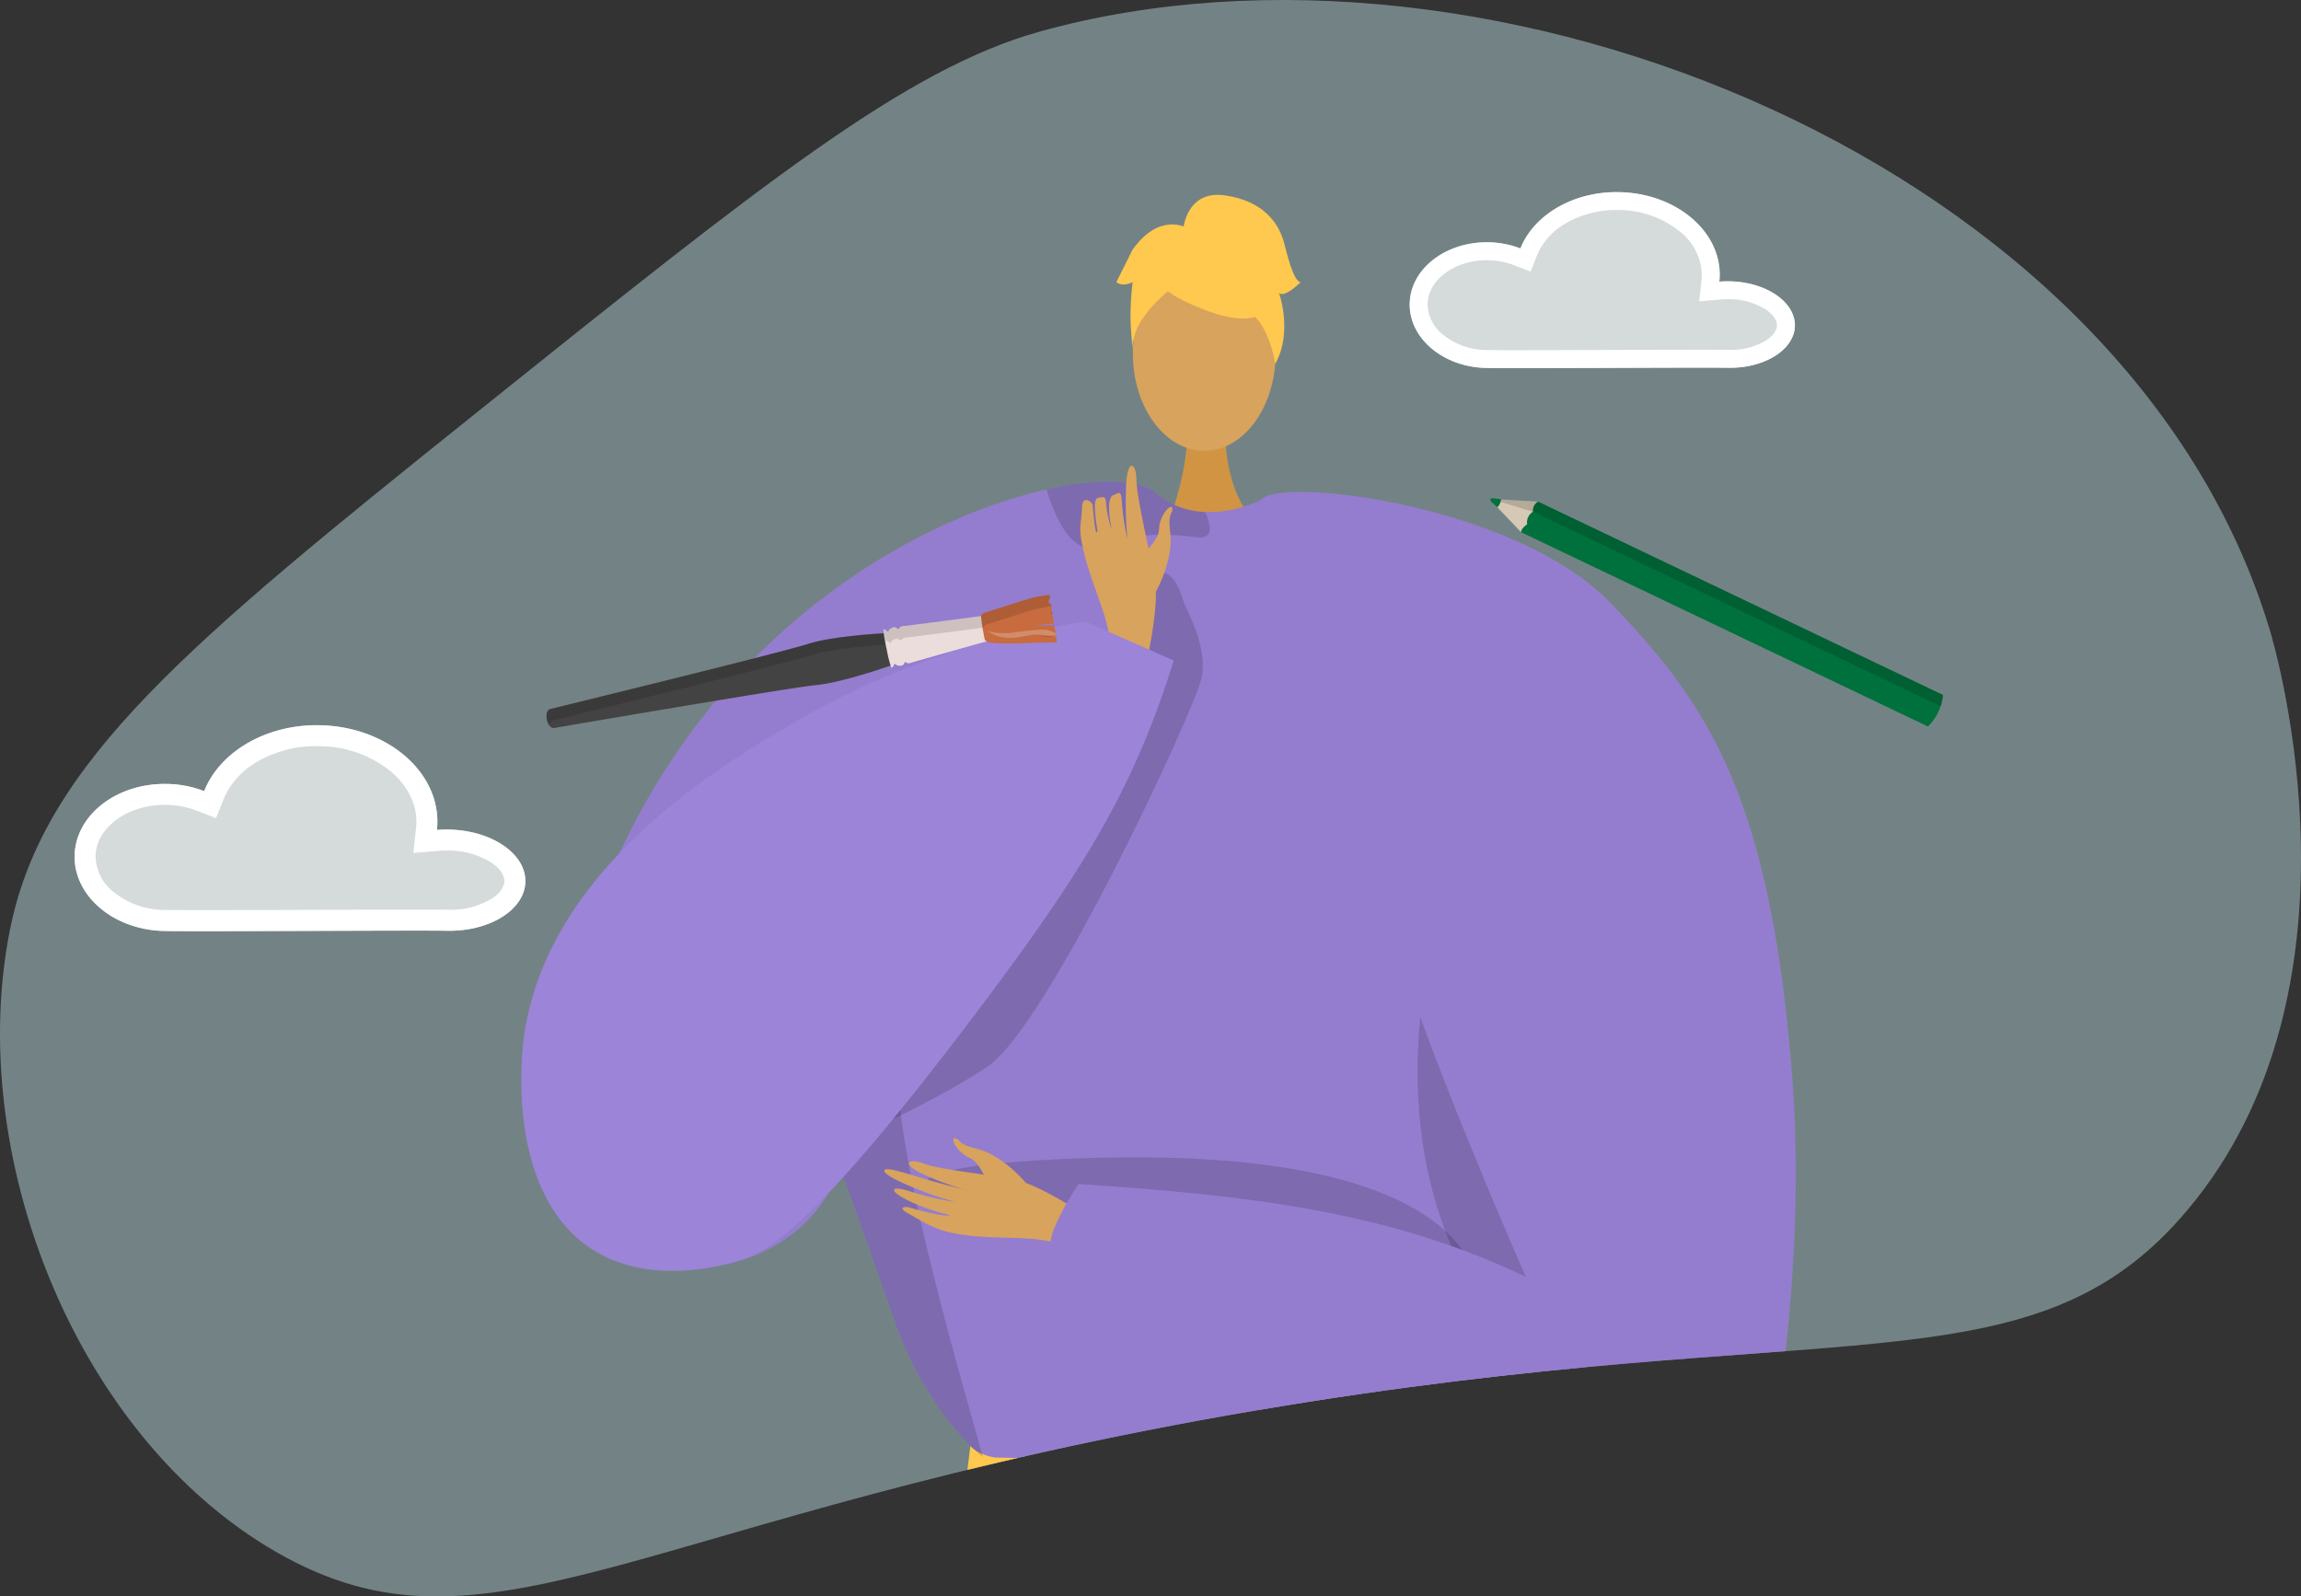 <svg xmlns="http://www.w3.org/2000/svg" xmlns:xlink="http://www.w3.org/1999/xlink" width="465" height="322.616" viewBox="0 0 465 322.616"><rect x="0" y="0" width="465" height="322.616" fill="#333333" stroke="none"/><defs><style>.a,.l{fill:none;}.b{fill:#b6d7db;opacity:0.49;}.c{clip-path:url(#a);}.d{fill:#d19442;}.e,.k{fill:#d8a35d;}.f{fill:#947dce;}.g{fill:#ffc84f;}.h,.v{opacity:0.15;}.i{opacity:0.3;}.j{opacity:0.5;}.k{fill-rule:evenodd;}.l{stroke:#947dce;stroke-miterlimit:10;stroke-width:1.006px;}.m{fill:#9c84d9;}.n{fill:#444343;}.o{fill:#ebdddb;}.p{fill:#c86b3e;}.q{fill:#e5d7d1;opacity:0.31;mix-blend-mode:overlay;isolation:isolate;}.r{opacity:0.13;}.s{fill:#00713d;}.t{fill:#d5c8b4;}.u{clip-path:url(#b);}.v{fill:#020202;}.w{fill:#d9d6da;}.x{clip-path:url(#c);}.y,.z{fill:#fff;}.y{opacity:0.7;}</style><clipPath id="a"><path class="a" d="M549.643,454.713c57.962-46.444,86.943-69.665,114.152-77.22C754.7,352.25,883.843,404.2,912.242,498.359c1.478,4.9,20.954,72.935-16.787,117.51-31.6,37.32-71.351,20.452-188.015,40.288-124.9,21.237-155.008,53.438-198.088,28.591-40.785-23.524-62.9-80.709-53.718-125.956C462.464,525.141,491.616,501.207,549.643,454.713Z" transform="translate(-453.573 -371.14)"/></clipPath><clipPath id="b"><path class="a" d="M820.995,503.257l-81.812-39.065a2,2,0,0,0-1.05,2.035,2.53,2.53,0,0,0-1.18,2.553s-1.228.791-1.223,1.589l82.223,39.261A10.3,10.3,0,0,0,820.995,503.257Z" transform="translate(-735.729 -464.192)"/></clipPath><clipPath id="c"><path class="a" d="M739.585,464.231a1.988,1.988,0,0,0-1.043,2.037s-1.522.435-1.169,2.558c0,0-1.274.592-1.353,1.363l-4.791-4.859a2.251,2.251,0,0,0,.753-1.575Z" transform="translate(-731.229 -463.755)"/></clipPath></defs><g transform="translate(-453.573 -371.14)"><path class="b" d="M549.643,454.713c57.962-46.444,86.943-69.665,114.152-77.22C754.7,352.25,883.843,404.2,912.242,498.359c1.478,4.9,20.954,72.935-16.787,117.51-31.6,37.32-71.351,20.452-188.015,40.288-124.9,21.237-155.008,53.438-198.088,28.591-40.785-23.524-62.9-80.709-53.718-125.956C462.464,525.141,491.616,501.207,549.643,454.713Z" transform="translate(0 0)"/><g transform="translate(453.573 371.14)"><g class="c"><g transform="translate(105.338 39.371)"><path class="d" d="M681.934,450.286s-1.2,13.378,7.053,20.776-19.016,0-19.016,0,5.073-12.813,3.936-20.776S681.934,450.286,681.934,450.286Z" transform="translate(-539.558 -403.748)"/><ellipse class="e" cx="14.426" cy="19.683" rx="14.426" ry="19.683" transform="translate(123.597 12.36)"/><path class="f" d="M781.87,577.772c-.307,4.832-5.3,26.725-11.549,46.186-5.118,15.977-11.089,30.32-16,32.3-10.892,4.383-93.128,10.4-110.036,2.334-.394-.3-.821-.613-1.228-.964-6.344-5.162-13.226-15.351-16.874-24.9,0-.011-9.719-27.4-11.7-32.983-.022-.055-.033-.1-.055-.142-.066-.22-.143-.428-.219-.625-.022-.076-.056-.143-.077-.219-10.234,34.944-90.225,32.4-43.83-64.65,21.839-45.681,60.814-66.523,85.7-72.056,10.771-2.4,18.9-1.929,21.871.635a16.129,16.129,0,0,0,10.07,3.912,21.842,21.842,0,0,0,5.654-.515,28.089,28.089,0,0,0,5.994-2.038c.921-.427,1.458-.734,1.458-.734a58.5,58.5,0,0,1,15.23.91C772.578,475.253,782.373,569.652,781.87,577.772Z" transform="translate(-549.756 -402.519)"/><path class="g" d="M749,774.4h-56.69q.114-5.208.255-10.5c.119-4.822.254-9.677.39-14.483.144-5.093.289-10.144.425-15.068.135-4.719.263-9.321.381-13.736.322-12.47.544-23.481.5-31.477-.034-7.573-.3-12.437-.959-13.268-.246-.315-.5-.255-.773.17-.856,1.341-1.825,6.324-2.886,13.913-.569,4.032-1.154,8.8-1.766,14.152-.6,5.229-1.222,11.027-1.867,17.224-.45,4.347-.909,8.9-1.384,13.6-.535,5.391-1.086,10.968-1.647,16.673-.415,4.177-.831,8.421-1.256,12.708q-.5,5.017-.994,10.094h-63.2c.017-.153.034-.315.06-.467.551-3.931,1.121-8.064,1.706-12.351.7-5.094,1.41-10.4,2.131-15.824.671-5.068,1.359-10.246,2.037-15.442,1.392-10.6,2.776-21.325,4.075-31.5,1.248-9.737,2.412-18.981,3.447-27.14,2.395-19.049,4.024-32.233,4.024-32.233a6.254,6.254,0,0,0,.517.467.16.16,0,0,0,.042.034,7.47,7.47,0,0,0,1.791,1.07,11.109,11.109,0,0,0,2.7.755c1.4.026,3.345.06,5.739.1,4.244.076,9.88.153,16.349.221,4.839.05,10.145.093,15.663.11,1.442.009,2.895.016,4.354.009h.069c3.54.008,7.13.008,10.73-.009,5.653-.025,11.316-.085,16.749-.187,5.068-.093,9.949-.22,14.432-.4q2.915-.127,5.594-.263c.016.008.034,0,.05,0l.442-.026c.45-.025.7-.042.7-.042.908-.05,1.782-.11,2.64-.17s1.681-.11,2.479-.178h.009c.662-.051,1.3-.1,1.919-.161.407-.034.815-.076,1.206-.119.2-.017.39-.034.576-.06s.382-.042.569-.059.375-.043.552-.06.356-.043.535-.068c.255-.026.5-.06.747-.094.95-.128,1.807-.255,2.572-.39a18.1,18.1,0,0,0,2.92-.739c.076-.026.153-.06.23-.094a3.512,3.512,0,0,0,.4-.179c.06-.034.119-.068.17-.093s.1-.069.144-.1a1.065,1.065,0,0,0,.23-.2.945.945,0,0,1-.009.11c0,.069-.009.179-.017.322-.009.187-.016.434-.034.739-.009.2-.016.434-.034.68-.026.466-.051,1.019-.076,1.646-.009.161-.018.322-.026.492a.467.467,0,0,0-.008.1c-.009.237-.026.484-.034.739s-.035.526-.044.8c-.025.5-.05,1.027-.085,1.579-.008.23-.016.467-.034.7-.016.34-.034.687-.05,1.045-.017.238-.026.484-.034.739-.051.941-.1,1.935-.162,2.987-.025.527-.05,1.07-.084,1.622s-.051,1.12-.085,1.706c-.044.806-.085,1.639-.127,2.487-.069,1.3-.136,2.657-.213,4.058-.034.7-.076,1.417-.11,2.147-.085,1.664-.179,3.4-.272,5.178-.076,1.282-.136,2.6-.212,3.939-.042.866-.093,1.74-.136,2.623-.1,1.859-.2,3.769-.305,5.722-.195,3.6-.34,7.318-.441,11.129-.382,13.507-.238,28.167.28,42.53.2,5.086.425,10.127.7,15.068s.594,9.8.951,14.483Q748.532,769.31,749,774.4Z" transform="translate(-544.248 -386.597)"/><path class="h" d="M609.357,589.068c.022.076.055.143.076.219.077.2.154.405.22.624.022.045.033.088.055.143,1.983,5.578,11.7,32.972,11.7,32.983,3.648,9.543,10.53,19.734,16.874,24.9-4.307-15.593-17.729-60.793-17.214-79C618.506,586.482,609.357,589.057,609.357,589.068Z" transform="translate(-544.979 -392.821)"/><path class="h" d="M724.242,531.736S690.718,610.712,763.4,651.064l1.452,1.137,1.1-19.107s-31.636-52.348-31.671-53.634S724.242,531.736,724.242,531.736Z" transform="translate(-535.395 -396.148)"/><path class="h" d="M680.68,469.839c.045,1.3-.646,2.158-2.739,1.874-6.531-.888-13.905-.7-19.263,1.753a4.552,4.552,0,0,1-4.406-.186c-3.43-2-5.555-7.988-6.4-10.639a1.807,1.807,0,0,1-.088-.581c10.771-2.4,18.9-1.928,21.871.635a16.13,16.13,0,0,0,10.07,3.912A8.876,8.876,0,0,1,680.68,469.839Z" transform="translate(-541.542 -402.519)"/><g class="i" transform="translate(137.478 251.924)"><path d="M677.028,641.918l-.572-.048S676.659,641.884,677.028,641.918Z" transform="translate(-676.456 -638.221)"/><path class="j" d="M676.981,642.218c15.264,1.218,48.626-.939,48.626-.939,9.8-.564,16.688-1.436,17.9-2.757a1.031,1.031,0,0,1-.009.112c-.072,1.532-.951,19.066-2.184,42.05a11.288,11.288,0,0,1-1.6-.185,12.485,12.485,0,0,1-8.077-5.74,27.735,27.735,0,0,1-3.142-6.56C717.107,646.545,681.871,642.657,676.981,642.218Z" transform="translate(-676.409 -638.521)"/></g><g transform="translate(120.261)"><g transform="translate(3.045 5.488)"><path class="g" d="M672.412,427.574s24.975,13.847,17.562-8.385C684.845,403.806,655.378,417.662,672.412,427.574Z" transform="translate(-663.115 -412.316)"/><path class="g" d="M676.364,422.18s-13.973,8.292-12.625,16.609c0,0-3.081-24.833,10.813-25.457s19.273.717,18.04,26.975C692.591,440.308,688.555,419.42,676.364,422.18Z" transform="translate(-663.448 -412.234)"/></g><path class="g" d="M673.084,414.026s.7-7.737,8.372-6.641,10.958,5.479,12.054,9.862,2.192,7.671,3.287,7.671c0,0-3.287,3.287-4.383,2.191,0,0,2.845,7.881-.769,14.35,0,0-1.422-9.966-6.9-11.062S673.084,414.026,673.084,414.026Z" transform="translate(-659.541 -407.278)"/><path class="g" d="M674.9,413.469s-5.479-3.288-10.959,4.383l-3.287,6.575s1.1,1.1,3.287,0c0,0-1,7.721.049,12.079l3.239-13.174Z" transform="translate(-660.653 -406.787)"/></g><path class="h" d="M737.125,614.6s3.974-32.508-84.274-28.431,63.919,25.892,63.919,25.892Z" transform="translate(-543.551 -391.311)"/><g transform="translate(73.38 60.054)"><g transform="translate(0 130.579)"><path class="k" d="M660.72,598.963c-1.008-.429-11.425-7.831-17.308-8.842s-14.725-1.952-17.715-3.061c-3.519-1.305-4.54.052-.517,1.96a58.654,58.654,0,0,0,9.229,3.412c.59.071-3.229-.751-7.358-1.949-4.388-1.275-9.128-2.911-9.413-2.133-.55,1.507,12.028,5.978,14.274,6.4A57.2,57.2,0,0,1,626,593.559c-2.657-.69-5.669-1.885-6.32-1.374-1.024.806,5.573,4.009,11.136,5.229.084.191-1.756.332-8.267-1.56-.654-.191-2.371-.033-.271,1.145,4.418,2.478,6.135,3.871,12.762,4.6,6.464.709,13.718-.063,18.256,1.864Z" transform="translate(-617.62 -581.879)"/><path class="k" d="M645.078,591.311s-4.6-5.661-10.168-6.971c-3.308-.779-3.163-1.616-3.714-1.912-1.829-.983-.271,2.679,2.5,3.8,2.254.915,3.235,4.966,4.559,5.912s5.36,2.809,6.44,2.347S645.078,591.311,645.078,591.311Z" transform="translate(-616.476 -582.262)"/></g><path class="f" d="M761.8,485c19.135,20.023,32.033,38.238,36.507,95.185,2.27,28.893-1.138,57.34-3.492,72.3a17.834,17.834,0,0,1-13.432,14.5c-66.136,16.215-132.158-50.508-132.158-50.508-3.584-1.664,4.88-14.246,4.88-14.246,35.67,2.423,62.9,5.655,90.443,18.8-.139-.078-23.829-54.43-26.46-69.119C711.2,513.4,681.356,478.2,690.9,464.059,694.2,459.169,742.5,464.8,761.8,485Z" transform="translate(-614.872 -462.402)"/></g><g transform="translate(88.883 251.729)"><path class="l" d="M631.85,774.414l.747-7.869,1.443-15.111,1.554-16.214,1.519-15.9,1.664-17.36,1.3-13.642,1.273-13.328,1.672-17.471,1.231-12.853.263-2.784.34-3.54" transform="translate(-631.85 -638.343)"/><path class="l" d="M646.749,774.137l.552-5.713,1.426-14.763,1.536-15.892,1.5-15.586,1.715-17.776,1.307-13.532,1.307-13.523,1.893-19.533,1.129-11.749.416-4.244.034-.382" transform="translate(-630.518 -638.065)"/><path class="l" d="M673.781,641.444l-.042.492-.357,4.431-.959,11.893-1.6,19.661-1.078,13.4L668.6,705.435l-1.384,17.131L666,737.583l-1.273,15.781-1.137,14.041-.543,6.732" transform="translate(-629.06 -638.065)"/><line class="l" x2="0.344" y2="34.154" transform="translate(59.825 3.382)"/><path class="l" d="M699.908,774.137l.127-7.054.28-14.873.255-14.151.28-14.966.3-15.993.246-13.634.314-17,.331-17.8.187-10.2.059-3.311.059-3.116v-.289l.009-.306" transform="translate(-625.764 -638.065)"/><path class="l" d="M715.446,641.35v.068l-.017,2.564L715.37,656.6l-.008,1.893-.1,18.956-.085,16.639-.068,13.71-.085,16-.076,15.212-.068,13.846-.076,14.695-.034,6.6" transform="translate(-624.435 -638.074)"/><path class="l" d="M728.4,641.35l.017.951.3,15.527.357,18.549.008.637.3,15.654.272,13.8.289,15.442.28,14.38.272,14.508.28,14.55.17,8.795" transform="translate(-623.215 -638.074)"/></g><path class="l" d="M631.568,655.5s91.008,4.3,115.053,0" transform="translate(-542.993 -385.079)"/><path class="l" d="M692.195,673.141c-31.842,7.212-62.315-4.189-62.315-4.189" transform="translate(-543.144 -383.876)"/><path class="l" d="M686.764,670.819s28.736,8.075,53.978,1.256" transform="translate(-538.056 -383.709)"/><path class="l" d="M628.443,680.32s22.948,12.014,60.221,5.889" transform="translate(-543.272 -382.859)"/><path class="l" d="M626.719,693.858s35.708,10.9,60.333,5.292" transform="translate(-543.426 -381.648)"/><path class="l" d="M624.99,707.308s18.186,14.256,60.352,7.861" transform="translate(-543.581 -380.445)"/><path class="l" d="M622.977,722.778s27.732,14.49,61.164,4.608" transform="translate(-543.761 -379.062)"/><path class="l" d="M621.106,736.951s19.641,13.942,61.552,5.844" transform="translate(-543.928 -377.794)"/><path class="l" d="M619.149,751.48s27.11,14.17,62.432,2.721" transform="translate(-544.103 -376.495)"/><path class="l" d="M618.134,763.282c-.373-.3-.551-.467-.551-.467" transform="translate(-544.244 -375.481)"/><path class="l" d="M687.963,684.978s12.005,9.913,52.672,2.555" transform="translate(-537.949 -382.442)"/><path class="l" d="M688.252,698.672s16.847,7.856,51.394,1.653" transform="translate(-537.923 -381.218)"/><path class="l" d="M687.5,713.872s26.012,7.834,52.216,0" transform="translate(-537.991 -379.858)"/><path class="l" d="M687.154,726.476s25.288,11.242,53.095,0" transform="translate(-538.021 -378.731)"/><path class="l" d="M686.764,740.315s24.074,8.447,54.218,0" transform="translate(-538.056 -377.493)"/><path class="l" d="M686.407,753.606s20.293,9.1,55.556,0" transform="translate(-538.088 -376.305)"/><path class="h" d="M679.137,483.024c.625,2.046,5.038,9.239,3.674,15.636s-30.976,70.213-43.177,78.46S605.4,594.741,605.4,594.741l60.2-83.288,3.327-28.429S675.234,470.235,679.137,483.024Z" transform="translate(-545.333 -401.012)"/><g transform="translate(112.979 54.736)"><path class="k" d="M668.293,482.3s3.676-6.441,2.876-12.194c-.476-3.421.37-3.591.448-4.222.26-2.1-2.638.726-2.685,3.767-.039,2.471-3.518,4.887-3.93,6.49s-.7,6.112.139,6.965S668.293,482.3,668.293,482.3Z" transform="translate(-653.017 -456.838)"/><path class="k" d="M666.951,499.676c.036-1.113,3.228-13.7,2.027-19.647s-3.614-16.258-3.659-19.5c-.055-3.813-1.717-4.283-2.048.23a79.475,79.475,0,0,0,.214,11.584,46.9,46.9,0,0,1-1.128-7.625c-.147-2.546-.748-1.539-1.6-1.3-1.571.438-.882,4.739-.459,7.021a22.087,22.087,0,0,1-1.141-5.6c-.112-1.3-.739-.96-1.508-.841s-1.094,1.051-.208,6.772c-.149.149-.383,1.585-.979-5.279-.06-.69-2.074-2.085-2.148.359-.132,4.29-1.028,3.911.714,10.459,1.7,6.385,5.094,12.977,4.933,17.984Z" transform="translate(-653.968 -457.521)"/></g><path class="m" d="M664.347,486.471A157.436,157.436,0,0,0,607.49,505.66c-15.167,8.693-52.827,30.273-56.856,66.1-.353,3.13-3.021,30.074,13.5,41.221,11.058,7.459,24.962,3.967,28.654,3.038,6.559-1.648,15.336-5.342,49.525-50.657,19.429-25.752,29.379-41.5,36.957-62.543,1.275-3.535,2.221-6.5,2.843-8.528Z" transform="translate(-550.264 -400.196)"/></g></g></g><g transform="translate(564.018 471.826)"><path class="n" d="M624.094,495.279l.569-.138-.6-2.962h0l-.092-.429-.093-.455h0l-.586-2.755-.576.1s-10.022.519-15.036,2.158-51.971,13.119-51.971,13.119-.71.118-.752,1.252a4.107,4.107,0,0,0,.037.81c0,.024.008.052.014.086s.014.062.022.086a4.118,4.118,0,0,0,.289.757c.489,1.024,1.189.849,1.189.849s47.643-8.175,52.9-8.668S624.094,495.279,624.094,495.279Z" transform="translate(-554.951 -461.326)"/><path class="o" d="M619.549,495.311c.049-.3.287-.178.287-.178a1.532,1.532,0,0,0,1.43.251c.392-.082.439-.931.811-.578s1.22-.039,1.22-.039,14.746-4.193,15.051-4.218.208-.258.208-.258c-.107-.565-.443-2.14-.5-2.416-.048-.241-.353-1.763-.482-2.329,0,0,0-.254-.293-.155s-15.508,2.03-15.508,2.03-.935-.021-1.135.451-.582-.29-.974-.208a1.531,1.531,0,0,0-1.211.8s-.168.21-.333-.049a.677.677,0,0,0-.693-.285,24.71,24.71,0,0,0,.57,3.5h0s.03.15.083.393.081.393.081.393h0a24.739,24.739,0,0,0,.872,3.436A.675.675,0,0,0,619.549,495.311Z" transform="translate(-549.366 -461.61)"/><path class="p" d="M650.856,491.094s-4.646.026-5.81.127-4.174.069-5.486.06-2.945-.138-3.239-.733a41.04,41.04,0,0,1-.784-4.805,1.491,1.491,0,0,1,.948-.72c.65-.136,8.794-2.859,9.576-2.973a22.2,22.2,0,0,1,3.391-.563c.078.169-.029,1.082-.19,1.114s-.108.495.254.608.219,1.268.509,2.663c.1.472.188.956.27,1.4l-3.742.379,3.812.029c.121.689.211,1.242.253,1.442.006.032.015.074.022.124.033.207.075.553.114.884C650.809,490.625,650.856,491.094,650.856,491.094Z" transform="translate(-547.744 -461.96)"/><path class="q" d="M650.534,488.669c.033.207.075.553.114.884a13.362,13.362,0,0,0-4.557-.593c-2.572.309-4.339,1.071-7.076.346a8.316,8.316,0,0,1-2.3-1.1,13.449,13.449,0,0,0,4.641.386c2.22-.292,6.153-.867,7.636-.568A6.016,6.016,0,0,1,650.534,488.669Z" transform="translate(-547.639 -461.38)"/><g transform="translate(0.037 19.672)"><path class="a" d="M657.88,489.411c-.006-.051-.016-.094-.022-.124-.042-.2-.132-.754-.253-1.442l-3.812-.029,3.741-.379c-.082-.447-.171-.931-.269-1.4-.29-1.394-.149-2.551-.51-2.663s-.417-.574-.253-.608.268-.946.19-1.116a22.374,22.374,0,0,0-3.391.564c-.783.114-8.926,2.837-9.577,2.972a1.494,1.494,0,0,0-.947.721l0,.02c-1.446.239-15.389,2.007-15.389,2.007s-.936-.021-1.135.451-.582-.29-.974-.208a1.534,1.534,0,0,0-1.213.8s-.167.211-.332-.048a.676.676,0,0,0-.693-.287,2.1,2.1,0,0,0,.058.734l-.352.061s-10.023.519-15.036,2.158-51.971,13.119-51.971,13.119-.711.118-.752,1.252a4.118,4.118,0,0,0,.036.809c0,.025.009.053.015.087s.014.062.021.086a4.074,4.074,0,0,0,.29.757c.489,1.024,1.188.849,1.188.849s47.644-8.175,52.9-8.668,14.693-3.809,14.693-3.809l.368-.089c.068.231.121.375.151.376a.678.678,0,0,0,.521-.539c.049-.3.286-.177.286-.177a1.531,1.531,0,0,0,1.429.251c.393-.082.44-.933.811-.58s1.221-.038,1.221-.038,14.745-4.194,15.051-4.218l.01,0a7.989,7.989,0,0,0,2.824.385c1.313.01,4.323.041,5.486-.06s5.809-.127,5.809-.127-.046-.47-.1-.962C657.955,489.963,657.912,489.618,657.88,489.411Z" transform="translate(-554.985 -481.617)"/><path class="a" d="M651.648,490.253h0l.008,0Z" transform="translate(-546.34 -480.845)"/></g><g class="r" transform="translate(0.002 19.506)"><path d="M646.093,489.315l3.7.029c-.016-.138-.034-.273-.049-.4Z" transform="translate(-546.802 -480.796)"/><path d="M648.587,484.663c-.157.033-.109.455.215.59-.045-.273-.076-.535-.1-.776C648.669,484.581,648.63,484.655,648.587,484.663Z" transform="translate(-546.587 -481.196)"/><path d="M556.192,506.88s46.958-11.479,51.971-13.119S623.2,491.6,623.2,491.6l.352-.06a2.139,2.139,0,0,1-.058-.734.677.677,0,0,1,.693.285c.166.259.332.049.332.049a1.533,1.533,0,0,1,1.213-.8c.392-.082.775.68.974.208s1.135-.451,1.135-.451,13.944-1.768,15.389-2.007l0-.02a1.49,1.49,0,0,1,.947-.72c.652-.135,8.795-2.859,9.577-2.973.668-.1,2.632-.571,3.222-.593-.043-.319-.107-.526-.248-.57-.362-.114-.417-.574-.254-.608s.268-.947.19-1.116a22.484,22.484,0,0,0-3.391.563c-.782.114-8.926,2.838-9.577,2.973a1.49,1.49,0,0,0-.947.72l0,.021c-1.446.237-15.389,2.006-15.389,2.006s-.935-.021-1.135.451-.582-.29-.974-.208a1.534,1.534,0,0,0-1.213.8s-.167.21-.332-.048a.676.676,0,0,0-.693-.287,2.174,2.174,0,0,0,.058.734l-.352.061s-10.022.517-15.036,2.157-51.971,13.119-51.971,13.119-.71.118-.752,1.252a4.106,4.106,0,0,0,.037.81c0,.024.008.053.014.087s.014.062.021.085a4.143,4.143,0,0,0,.29.758,2.569,2.569,0,0,0,.154.271C555.619,506.978,556.192,506.88,556.192,506.88Z" transform="translate(-554.953 -481.465)"/></g><g transform="translate(190.745)"><path class="s" d="M730.184,464.256s-.43-.641.185-.691a10.125,10.125,0,0,1,2.059.292l-.736,1.751Z" transform="translate(-730.038 -463.56)"/><path class="t" d="M739.578,464.229l-7.515-.448a2.251,2.251,0,0,1-.752,1.573l4.837,5.064S739.584,467.518,739.578,464.229Z" transform="translate(-729.924 -463.541)"/><path class="s" d="M820.995,503.257l-81.812-39.065a2,2,0,0,0-1.05,2.035,2.53,2.53,0,0,0-1.18,2.553s-1.228.791-1.223,1.589l82.223,39.261A10.3,10.3,0,0,0,820.995,503.257Z" transform="translate(-729.529 -463.504)"/><g transform="translate(6.2 0.688)"><g class="u"><path class="v" d="M739.183,461.527l-1.441,4.834,84.469,40.333,1.084-6.968Z" transform="translate(-735.549 -464.43)"/></g></g><path class="w" d="M811.3,501.089" transform="translate(-722.77 -460.204)"/><g transform="translate(1.298 0.212)"><g class="x"><path class="v" d="M738.79,466.479l-10.331-3.136,2.048-1.927s11.259,2.758,11.573,2.827S738.79,466.479,738.79,466.479Z" transform="translate(-731.477 -463.964)"/></g></g></g></g><g transform="translate(738.455 409.962)"><path class="y" d="M779.735,424.8a20.494,20.494,0,0,0-2.1.065c.042-.386.069-.776.076-1.169.183-9.114-8.9-16.687-20.279-16.916-9.332-.187-17.313,4.621-19.987,11.381a18.839,18.839,0,0,0-6.423-1.244c-8.671-.174-15.814,5.368-15.955,12.378s6.774,12.835,15.445,13.008c5.861.118,43.817-.136,48.869-.035,7.373.148,13.428-3.642,13.525-8.467S787.108,424.948,779.735,424.8Z" transform="translate(-715.068 -406.775)"/><path class="z" d="M756.909,410.4c.15,0,.3,0,.454.005a19.686,19.686,0,0,1,12.228,4.285,11.405,11.405,0,0,1,4.5,8.936c-.005.276-.024.563-.056.854l-.471,4.361,4.372-.363c.461-.038.928-.058,1.389-.058q.167,0,.337,0a13.974,13.974,0,0,1,7.416,2.118c.674.46,2.239,1.693,2.208,3.191-.029,1.459-1.574,2.61-2.237,3.038a13.738,13.738,0,0,1-7.249,1.883c-.113,0-.229,0-.344,0-.844-.017-2.587-.026-5.328-.026-4.475,0-10.889.022-17.679.045-6.957.023-14.152.047-19.291.047-3.378,0-5.528-.01-6.57-.031a14.023,14.023,0,0,1-8.766-3.09,7.991,7.991,0,0,1-3.13-6.225c.1-4.87,5.451-8.832,11.935-8.832.108,0,.217,0,.325,0a15.165,15.165,0,0,1,5.187,1l3.354,1.3,1.324-3.346a13.478,13.478,0,0,1,5.78-6.4,20.183,20.183,0,0,1,10.312-2.7Zm0-3.622c-9.105,0-16.837,4.753-19.461,11.387a18.839,18.839,0,0,0-6.423-1.244c-.133,0-.266,0-.4,0-8.491,0-15.419,5.479-15.557,12.383-.141,7.01,6.774,12.835,15.445,13.008,1.147.024,3.524.033,6.643.033,10.053,0,27.817-.091,36.97-.091,2.515,0,4.379.007,5.255.024.139,0,.279,0,.417,0,7.184,0,13.013-3.738,13.108-8.471.1-4.824-5.8-8.854-13.174-9-.136,0-.272,0-.409,0q-.858,0-1.689.07c.042-.386.069-.776.076-1.169.183-9.114-8.9-16.687-20.279-16.916-.175,0-.352-.005-.526-.005Z" transform="translate(-715.068 -406.775)"/></g><g transform="translate(468.649 517.689)"><path class="y" d="M543.084,526.751a23.7,23.7,0,0,0-2.454.076q.073-.678.089-1.368c.214-10.664-10.411-19.527-23.73-19.794-10.919-.219-20.26,5.407-23.389,13.318a22.044,22.044,0,0,0-7.516-1.457c-10.146-.2-18.505,6.282-18.67,14.485s7.927,15.019,18.074,15.223c6.859.137,51.273-.16,57.186-.041,8.627.173,15.713-4.263,15.827-9.907S551.711,526.924,543.084,526.751Z" transform="translate(-467.412 -505.658)"/><path class="z" d="M516.373,509.9c.175,0,.354,0,.531.005a23.033,23.033,0,0,1,14.31,5.016c3.473,2.9,5.344,6.61,5.266,10.455-.007.323-.028.659-.064,1l-.551,5.1,5.116-.425c.539-.045,1.085-.067,1.625-.067.131,0,.261,0,.393,0a16.349,16.349,0,0,1,8.678,2.477c.789.538,2.619,1.982,2.584,3.734-.034,1.708-1.842,3.056-2.618,3.556a16.074,16.074,0,0,1-8.482,2.2c-.133,0-.268,0-.4,0-.988-.021-3.028-.03-6.236-.03-5.237,0-12.741.025-20.686.052-8.143.027-16.562.054-22.574.054-3.955,0-6.469-.011-7.689-.036a16.408,16.408,0,0,1-10.258-3.615,9.354,9.354,0,0,1-3.663-7.284c.114-5.7,6.38-10.337,13.967-10.335.126,0,.254,0,.38,0a17.754,17.754,0,0,1,6.069,1.172l3.926,1.521,1.548-3.915a15.767,15.767,0,0,1,6.763-7.487,23.608,23.608,0,0,1,12.068-3.158Zm0-4.239c-10.655,0-19.7,5.563-22.773,13.325a22.044,22.044,0,0,0-7.516-1.457c-.155,0-.311,0-.465,0-9.936,0-18.042,6.411-18.2,14.49-.164,8.2,7.927,15.019,18.074,15.223,1.342.026,4.124.037,7.774.037,11.764,0,32.55-.107,43.26-.107,2.945,0,5.126.008,6.151.028.163,0,.327.005.488.005,8.406,0,15.228-4.374,15.339-9.913.113-5.645-6.789-10.362-15.417-10.535-.16,0-.32-.005-.478-.005q-1.005,0-1.976.082.073-.678.089-1.368c.214-10.664-10.411-19.527-23.73-19.794-.2,0-.412-.007-.616-.007Z" transform="translate(-467.412 -505.658)"/></g></g></svg>